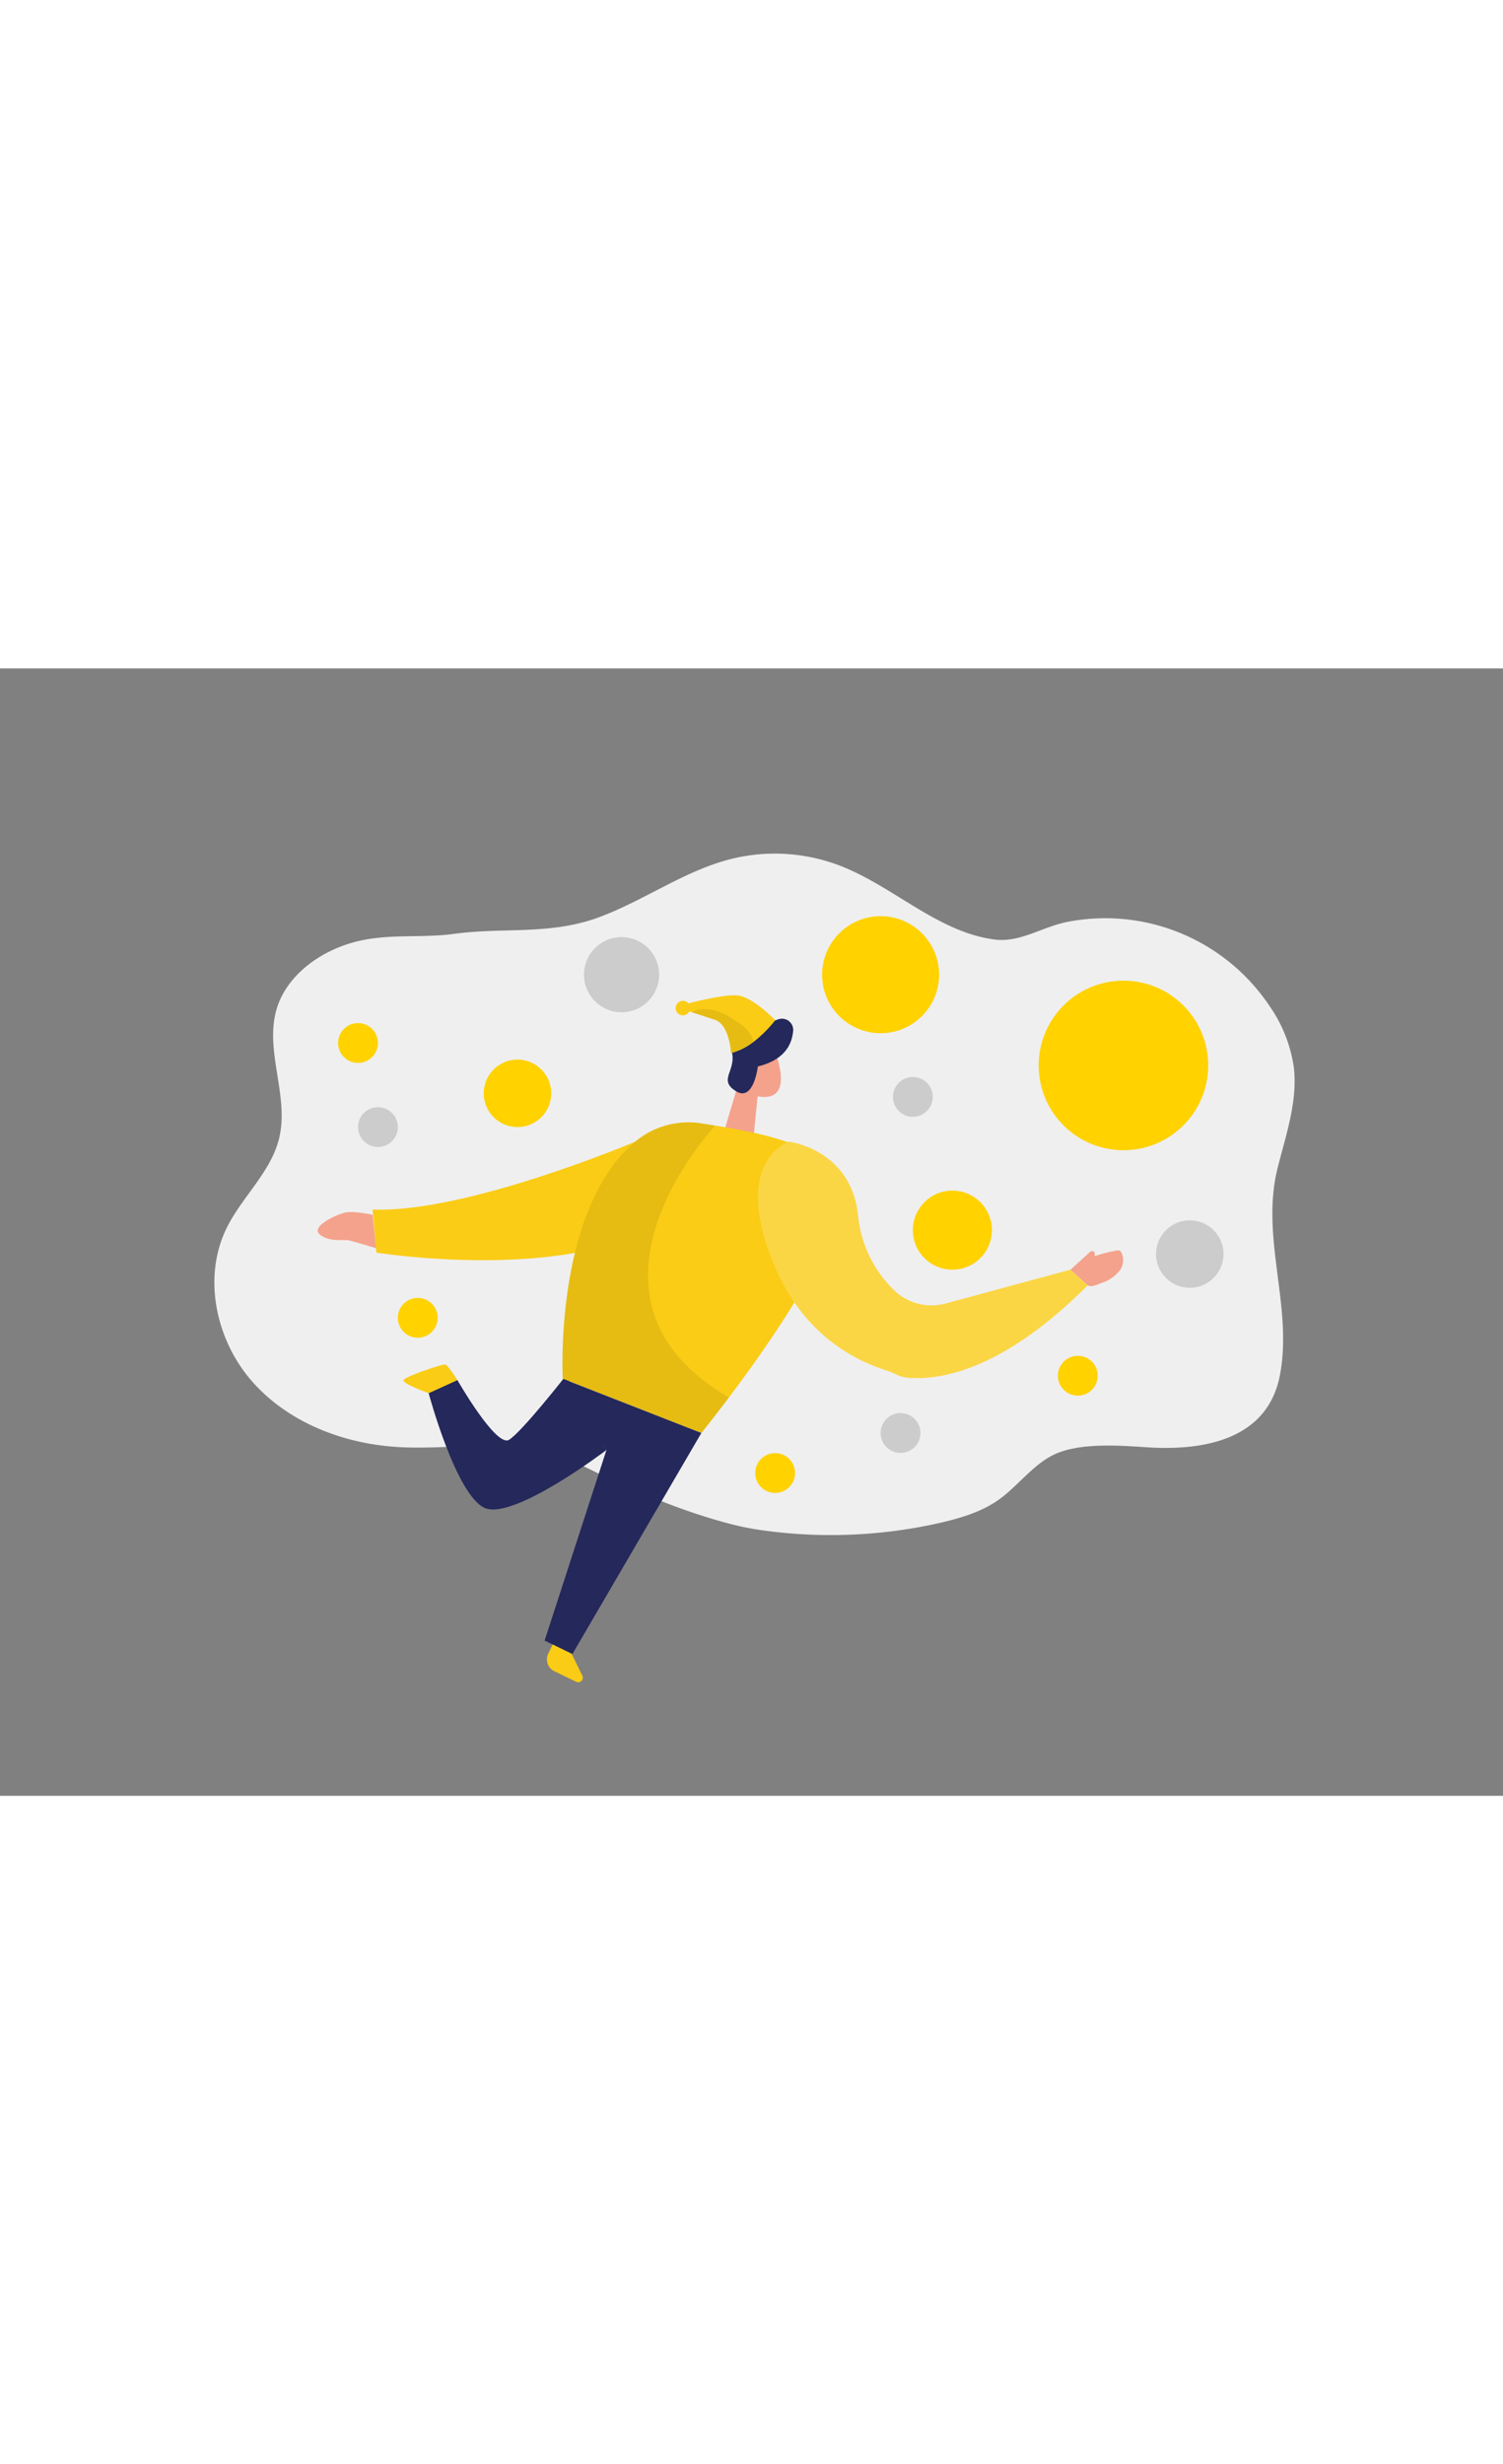 <svg id="Layer_1" data-name="Layer 1" xmlns="http://www.w3.org/2000/svg" viewBox="0 0 400 300" data-imageid="dream-two-color-f92fb" imageName="Dream" class="illustrations_image" style="width: 183px;"><rect x="0" y="0" width="400" height="300" fill="#808080" stroke="none"/><path d="M194.38,227.66c-14.53-3.79-28.2-9.92-41.31-16.48-14.49-7.23-31.83-3-47.31-4-14.54-.89-29.2-6.59-38.77-17.57S53.88,162,60.31,148.93c4.11-8.36,11.85-14.94,14-24,2.66-11.18-3.93-23.16-.72-34.19,2.21-7.58,8.8-13.25,16.07-16.32,10.84-4.57,20.46-2.33,31.33-3.8,13.2-1.78,25.63.43,38.73-4.52,12-4.51,22.62-12.36,35-15.43a48.35,48.35,0,0,1,28.53,1.71c14.37,5.43,26.1,17.7,41.32,19.75,6.92.94,12.84-3.42,19.64-4.71a52.59,52.59,0,0,1,53.62,22.36,37.76,37.76,0,0,1,6.5,16.38c1.06,9-2.11,18-4.32,26.81-4.62,18.53,4.12,36.81.62,55.1-3.28,17.16-20.26,20.18-35.39,19.19-7.17-.47-16.81-1.2-23.66,1.48-6.08,2.39-10.3,8.46-15.51,12.27-4.56,3.34-10.11,5-15.62,6.3a131.62,131.62,0,0,1-47.84,2A73.36,73.36,0,0,1,194.38,227.66Z" fill="#efefef"/><circle cx="234.36" cy="81.5" r="15.57" fill="#ffd200"/><circle cx="165.42" cy="81.5" r="10" fill="#ccc"/><circle cx="253.46" cy="149.48" r="10.52" fill="#ffd200"/><circle cx="316.64" cy="155.84" r="8.98" fill="#ccc"/><circle cx="137.72" cy="113.07" r="8.98" fill="#ffd200"/><circle cx="242.94" cy="114.02" r="5.3" fill="#ccc"/><circle cx="206.29" cy="214.11" r="5.3" fill="#ffd200"/><circle cx="286.84" cy="188.22" r="5.3" fill="#ffd200"/><circle cx="100.58" cy="122.05" r="5.3" fill="#ccc"/><circle cx="239.66" cy="203.46" r="5.3" fill="#ccc"/><circle cx="95.28" cy="99.68" r="5.3" fill="#ffd200"/><circle cx="111.18" cy="172.81" r="5.3" fill="#ffd200"/><circle cx="298.99" cy="105.65" r="22.56" fill="#ffd200"/><path d="M161.37,208s-24.76,18.83-32.4,15.39-14.9-30.56-14.9-30.56l7.64-3.49s10.32,18.05,13.76,15.93,15.15-17.09,15.15-17.09Z" fill="#24285b"/><path d="M169.06,125.93S124.13,145,99.17,144l1,11.46s42.1,6.75,68.87-4.45S169.06,125.93,169.06,125.93Z" fill="#facc15" class="target-color"/><polygon points="201.63 113.8 200.48 125.32 192.61 123.53 196.84 109.31 201.63 113.8" fill="#f4a28c"/><path d="M198.34,101a5.26,5.26,0,0,1,8.46,2.48c1.24,4,2.21,9.82-2.43,10.49-7.09,1-8.71-8.11-8.71-8.11A9.62,9.62,0,0,1,198.34,101Z" fill="#f4a28c"/><path d="M200,107.52s-.81-1.81-2.22-.48.63,3.28,1.75,2.81S200,107.52,200,107.52Z" fill="#f4a28c"/><path d="M201.69,105.92s-1.1,9.5-5.8,6.59-.3-5.08-1-9.89,1.78-6.63,7.06-8c2.43-.63,3.92-.74,5-1.18a3,3,0,0,1,4.15,2.79C210.85,100,208.83,104.18,201.69,105.92Z" fill="#24285b"/><path d="M169.06,125.93a22.06,22.06,0,0,1,17.76-4.84c12.12,2,35.43,5,36.57,17.8,1.56,17.48-36.74,64.57-36.74,64.57L149.77,189S147.33,144.24,169.06,125.93Z" fill="#facc15" class="target-color"/><polygon points="186.65 203.46 152.33 262.29 144.94 258.7 161.38 208.04 150.31 189.24 186.65 203.46" fill="#24285b"/><path d="M169.06,125.93a22.06,22.06,0,0,1,17.76-4.84l3.53.56S147.75,167.12,194,194h0l-7.37,9.5L149.77,189S147.33,144.24,169.06,125.93Z" opacity="0.08"/><path d="M152.12,262.19l2.87,5.86a1.22,1.22,0,0,1-1.62,1.63l-5.86-2.85a3.48,3.48,0,0,1-1.61-4.65l1.18-2.44Z" fill="#facc15" class="target-color"/><path d="M289.48,164.16,284.91,160l-33.23,9h0a14.38,14.38,0,0,1-13.94-3.72,32.15,32.15,0,0,1-9.38-19.65c-1.8-17.71-18.46-19.7-18.46-19.7s-15.89,5.38-3.4,33.89c7.45,17,20.14,24,29.16,26.9a28.8,28.8,0,0,1,3.21,1.31,8.85,8.85,0,0,0,3.2.75,35.47,35.47,0,0,0,4.11,0h0C257.21,188,271.66,181.92,289.48,164.16Z" fill="#facc15" class="target-color"/><path d="M289.48,164.16,284.91,160l-33.23,9h0a14.38,14.38,0,0,1-13.94-3.72,32.15,32.15,0,0,1-9.38-19.65c-1.8-17.71-18.46-19.7-18.46-19.7s-15.89,5.38-3.4,33.89c7.45,17,20.14,24,29.16,26.9a28.8,28.8,0,0,1,3.21,1.31,8.85,8.85,0,0,0,3.2.75,35.47,35.47,0,0,0,4.11,0h0C257.21,188,271.66,181.92,289.48,164.16Z" fill="#fff" opacity="0.2"/><path d="M284.91,160s4.55-4.15,5-4.56a1.13,1.13,0,0,1,1-.38c.48.18.49.84.42,1.35a41.15,41.15,0,0,1,5.8-1.5,1.38,1.38,0,0,1,.78,0,1.18,1.18,0,0,1,.5.49,4.57,4.57,0,0,1-.65,5.1,9.72,9.72,0,0,1-4.31,2.93c-.87.29-3.2,1.45-4,.7Z" fill="#f4a28c"/><path d="M121.71,189.38s-2.48-4-3.24-4.15-10.7,3.21-11.08,4.15,6.68,3.49,6.68,3.49Z" fill="#facc15" class="target-color"/><path d="M99.17,145.4s-5.06-1.14-7.45-.57-9.16,3.73-6.59,5.83,6.5,1.24,7.74,1.53,7.22,2.09,7.22,2.09Z" fill="#f4a28c"/><path d="M206.32,93.62a34,34,0,0,1-5.77,5.76,16.59,16.59,0,0,1-6,3s-.36-7.6-4.35-8.9c-1.58-.51-4.25-1.4-6.1-2l-2-.69.14-1.4S192,86.73,196.1,87,206.32,93.62,206.32,93.62Z" fill="#facc15" class="target-color"/><circle cx="181.75" cy="90.39" r="1.93" fill="#facc15" class="target-color"/><path d="M194.59,102.41s-.36-7.6-4.35-8.9c-1.58-.51-4.25-1.4-6.1-2,1.42-1.09,4.24-.93,5.8-.61a15.66,15.66,0,0,1,4.84,2.24c1.86,1.15,3.8,2.35,4.93,4.22a7.57,7.57,0,0,1,.84,2A16.59,16.59,0,0,1,194.59,102.41Z" opacity="0.08"/></svg>